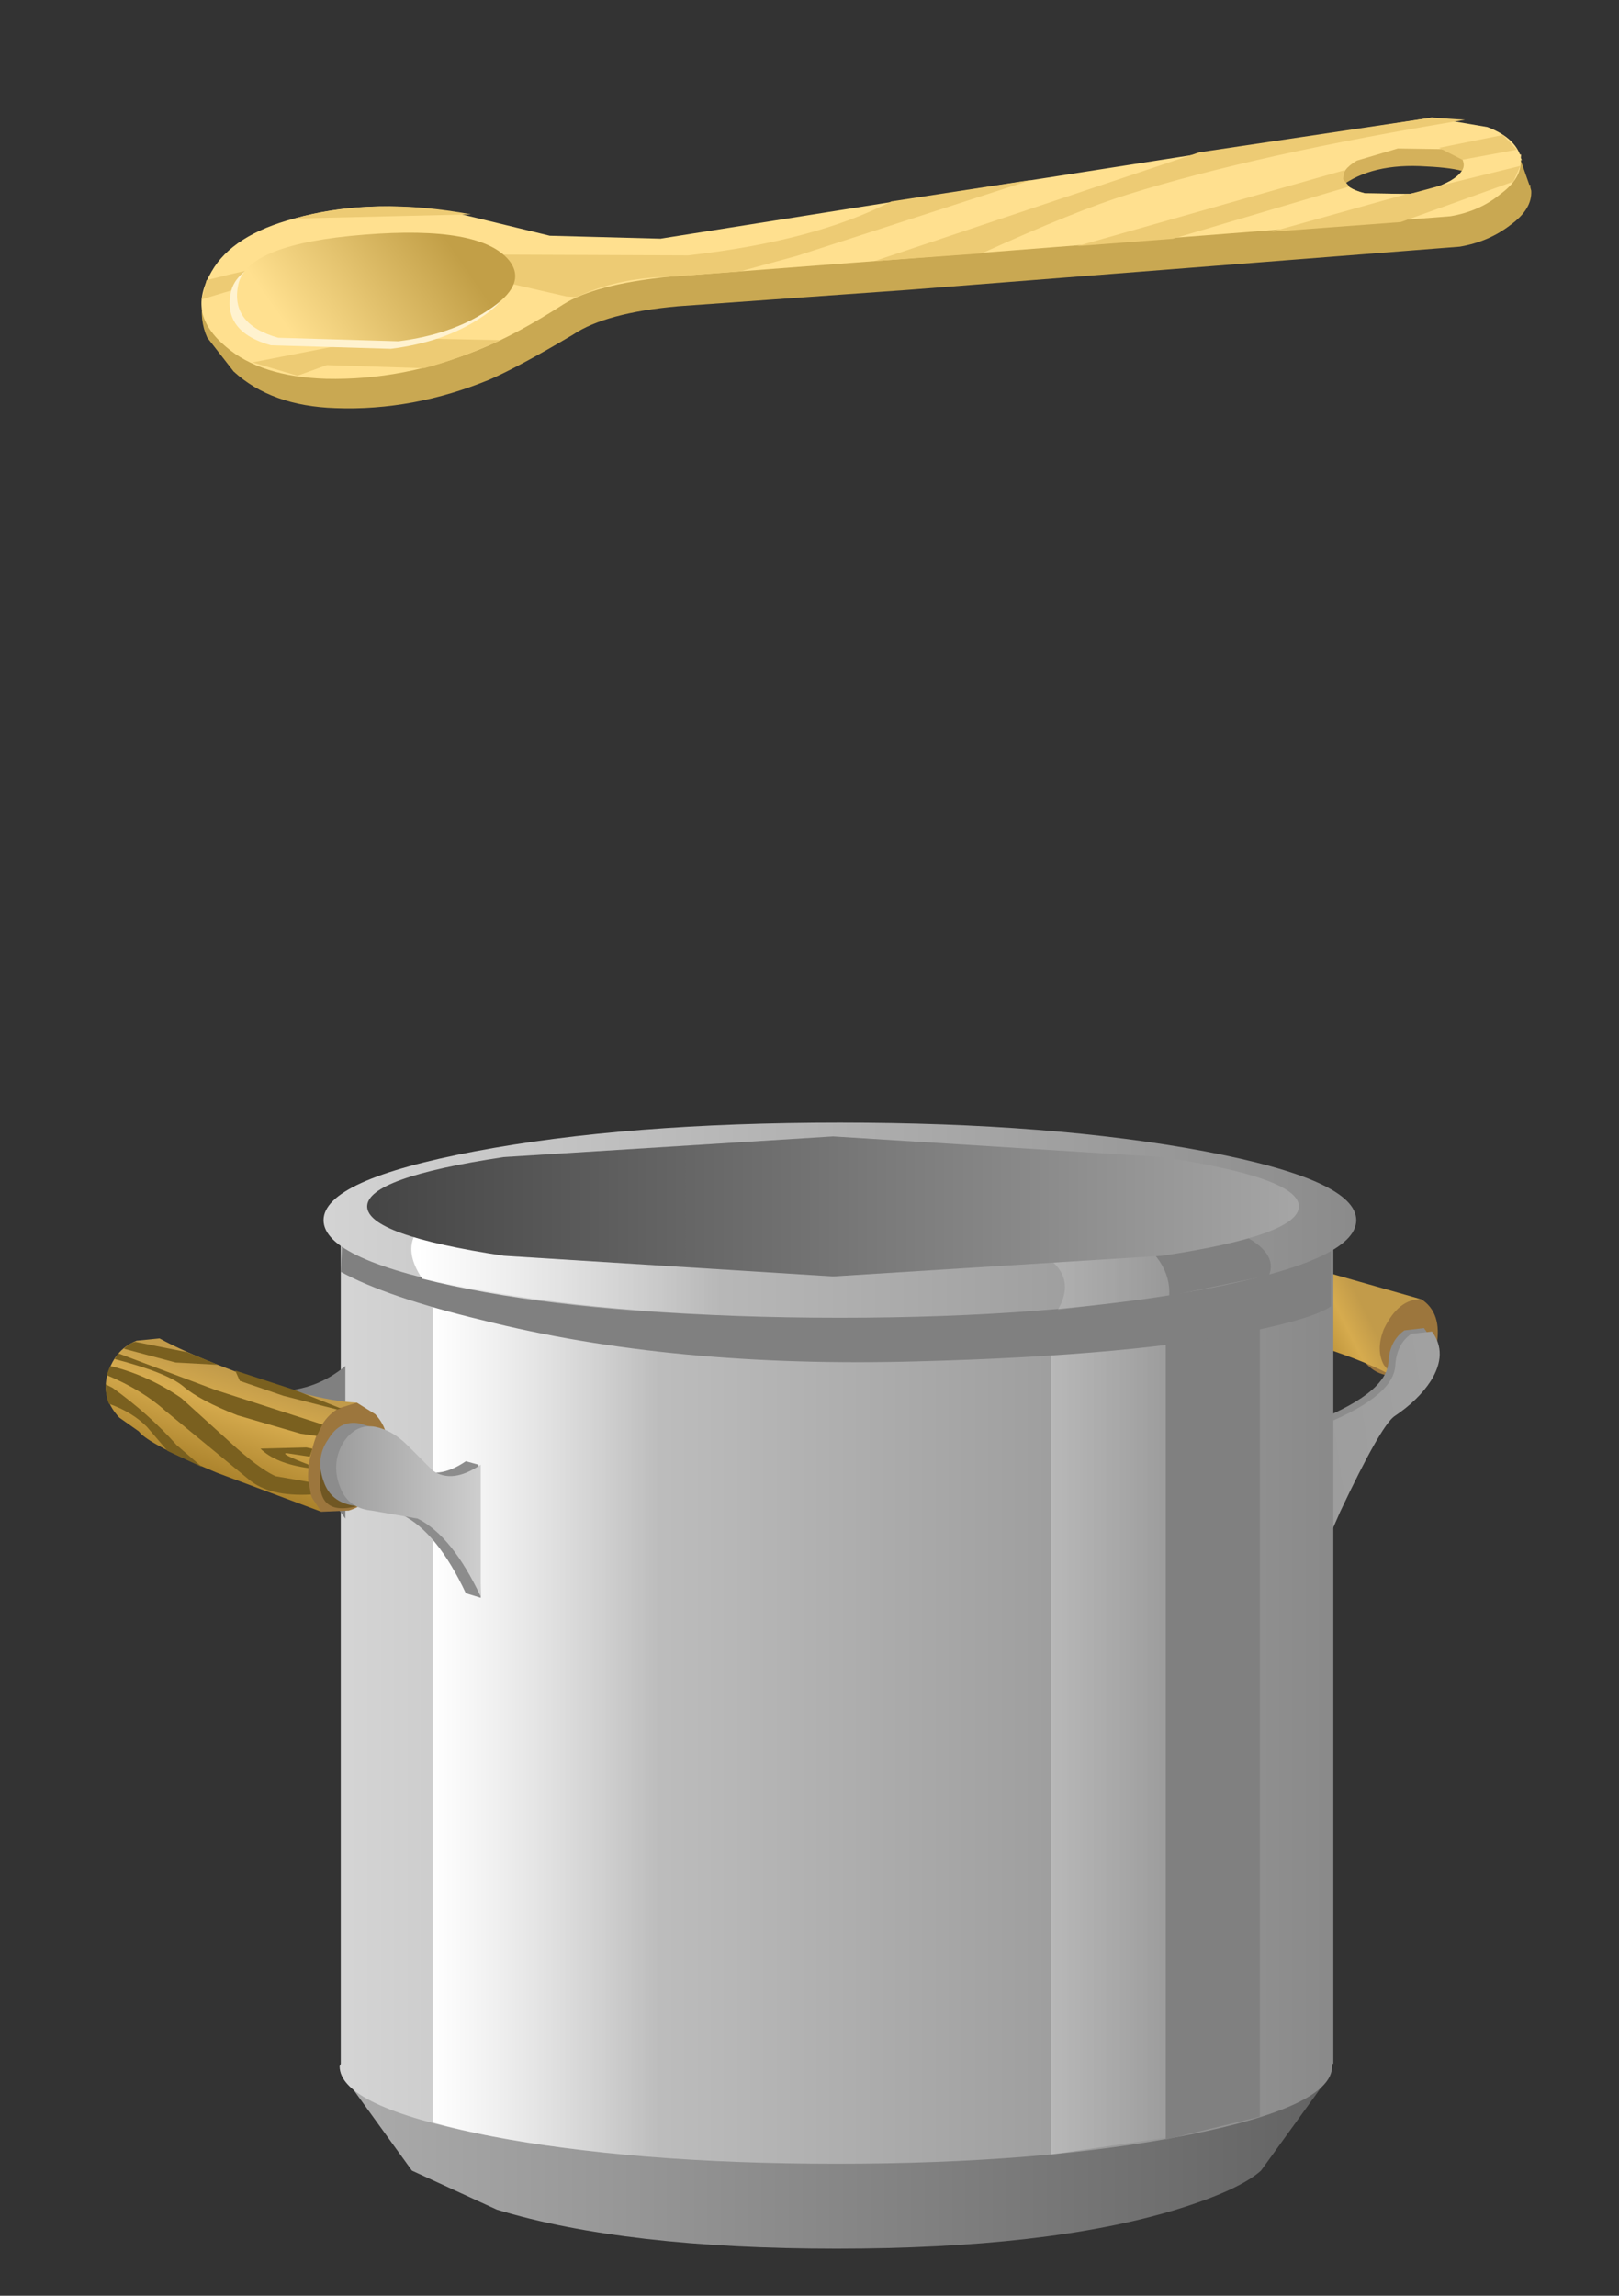 <?xml version="1.0" encoding="UTF-8" standalone="no"?>
<svg xmlns:xlink="http://www.w3.org/1999/xlink" height="100.0px" width="70.55px" xmlns="http://www.w3.org/2000/svg">
  <rect width="100%" height="100%" fill="#333333" stroke="none"/>
  <g transform="matrix(1.0, 0.0, 0.0, 1.0, 0.0, 0.0)">
    <use height="44.8" transform="matrix(1.0, 0.0, 0.0, 1.0, 14.8, 53.15)" width="47.95" xlink:href="#shape0"/>
    <use height="40.7" transform="matrix(1.0, 0.0, 0.0, 1.0, 45.8, 53.15)" width="6.5" xlink:href="#sprite0"/>
    <use height="44.3" transform="matrix(1.0, 0.0, 0.0, 1.0, 14.1, 48.9)" width="45.0" xlink:href="#shape2"/>
    <use height="4.65" transform="matrix(1.0, 0.0, 0.0, 1.0, 42.95, 52.4)" width="8.25" xlink:href="#sprite1"/>
    <use height="16.65" transform="matrix(1.0, 0.0, 0.0, 1.0, 4.6, 49.5)" width="52.0" xlink:href="#shape4"/>
    <use height="6.65" transform="matrix(1.0, 0.0, 0.0, 1.0, 4.6, 58.45)" width="10.25" xlink:href="#sprite2"/>
    <use height="7.6" transform="matrix(1.0, 0.0, 0.0, 1.0, 13.95, 62.0)" width="7.0" xlink:href="#shape6"/>
    <clipPath id="clipPath0" transform="matrix(1.0, 0.0, 0.0, 1.0, 0.0, 0.0)">
      <use height="55.65" transform="matrix(1.0, 0.0, 0.0, 1.0, 0.0, 0.0)" width="70.5" xlink:href="#shape7"/>
    </clipPath>
    <g clip-path="url(#clipPath0)">
      <use height="42.55" transform="matrix(1.464, 0.0, 0.0, 0.712, 23.471, 28.283)" width="6.35" xlink:href="#shape8"/>
      <use height="42.75" transform="matrix(1.075, 0.0, 0.0, 0.632, 41.98, 35.968)" width="5.8" xlink:href="#shape9"/>
      <use height="15.95" transform="matrix(0.994, 0.067, -0.067, 0.994, 9.57, 1.51)" width="57.7" xlink:href="#shape10"/>
      <use height="45.7" transform="matrix(1.439, 0.0, 0.0, 1.0, 33.548, 15.95)" width="5.2" xlink:href="#shape11"/>
    </g>
  </g>
  <defs>
    <g id="shape0" transform="matrix(1.0, 0.0, 0.0, 1.0, 18.85, 20.25)">
      <path d="M23.9 -17.0 L28.3 -16.8 Q29.2 -16.2 28.95 -14.8 28.8 -13.75 27.55 -13.5 26.3 -13.3 25.7 -14.25 L23.9 -17.0" fill="#9c763d" fill-rule="evenodd" stroke="none"/>
      <path d="M27.05 -13.45 Q25.55 -14.3 22.2 -15.25 L19.55 -15.85 18.95 -16.4 Q18.4 -17.05 18.8 -17.85 19.3 -18.9 20.95 -18.55 L21.55 -18.5 24.25 -17.95 28.3 -16.8 Q27.3 -16.85 26.65 -15.5 26.3 -14.6 26.65 -13.95 L27.05 -13.45" fill="url(#gradient0)" fill-rule="evenodd" stroke="none"/>
      <path d="M28.4 -15.55 Q29.15 -14.6 28.4 -13.4 27.85 -12.55 26.8 -11.85 26.2 -11.45 24.45 -7.7 L22.85 -4.05 23.3 -11.35 Q26.75 -12.65 26.85 -14.05 26.9 -15.0 27.55 -15.45 L28.4 -15.55" fill="#8c8c8c" fill-rule="evenodd" stroke="none"/>
      <path d="M28.75 -15.4 Q29.45 -14.45 28.7 -13.25 28.15 -12.4 27.1 -11.7 26.5 -11.25 24.75 -7.55 L23.15 -3.9 23.65 -11.2 Q27.05 -12.5 27.15 -13.9 27.2 -14.85 27.85 -15.3 L28.75 -15.4" fill="url(#gradient1)" fill-rule="evenodd" stroke="none"/>
      <path d="M14.95 4.0 L24.3 17.0 21.3 21.15 Q20.35 22.0 17.6 22.85 12.0 24.55 2.8 24.55 -6.4 24.55 -12.0 22.85 L-15.7 21.15 -18.7 17.0 -9.3 4.0 2.8 8.7 14.95 4.0" fill="url(#gradient2)" fill-rule="evenodd" stroke="none"/>
      <path d="M24.45 -20.25 L24.45 16.5 24.4 16.5 24.4 16.6 Q24.4 18.35 18.1 19.6 11.75 20.85 2.8 20.85 -6.15 20.85 -12.5 19.6 -18.85 18.35 -18.85 16.6 L-18.8 16.5 -18.8 -20.25 24.45 -20.25" fill="url(#gradient3)" fill-rule="evenodd" stroke="none"/>
      <path d="M-14.8 19.05 L-14.8 -20.25 -1.25 -20.25 -1.25 20.8 Q-10.05 20.4 -14.8 19.05" fill="url(#gradient4)" fill-rule="evenodd" stroke="none"/>
    </g>
    <linearGradient gradientTransform="matrix(-0.002, 0.001, -0.001, -0.002, 23.45, -17.0)" gradientUnits="userSpaceOnUse" id="gradient0" spreadMethod="pad" x1="-819.2" x2="819.2">
      <stop offset="0.0" stop-color="#c29b4a"/>
      <stop offset="0.286" stop-color="#d6ab4e"/>
      <stop offset="1.0" stop-color="#a17924"/>
    </linearGradient>
    <linearGradient gradientTransform="matrix(0.004, -6.0E-4, -6.0E-4, -0.004, 26.05, -9.75)" gradientUnits="userSpaceOnUse" id="gradient1" spreadMethod="pad" x1="-819.2" x2="819.2">
      <stop offset="0.0" stop-color="#9c9c9c"/>
      <stop offset="1.0" stop-color="#a1a1a1"/>
    </linearGradient>
    <linearGradient gradientTransform="matrix(0.026, 0.0, 0.0, -0.026, 2.8, 14.3)" gradientUnits="userSpaceOnUse" id="gradient2" spreadMethod="pad" x1="-819.2" x2="819.2">
      <stop offset="0.0" stop-color="#ababab"/>
      <stop offset="1.0" stop-color="#636363"/>
    </linearGradient>
    <linearGradient gradientTransform="matrix(0.026, 0.0, 0.0, -0.026, 2.8, 0.3)" gradientUnits="userSpaceOnUse" id="gradient3" spreadMethod="pad" x1="-819.2" x2="819.2">
      <stop offset="0.0" stop-color="#d4d4d4"/>
      <stop offset="1.0" stop-color="#8a8a8a"/>
    </linearGradient>
    <linearGradient gradientTransform="matrix(0.006, 0.0, 0.0, -0.006, -9.9, 0.3)" gradientUnits="userSpaceOnUse" id="gradient4" spreadMethod="pad" x1="-819.2" x2="819.2">
      <stop offset="0.0" stop-color="#ffffff"/>
      <stop offset="1.0" stop-color="#ffffff" stop-opacity="0.0"/>
    </linearGradient>
    <g id="sprite0" transform="matrix(1.0, 0.0, 0.0, 1.0, 0.0, 0.0)">
      <use height="40.7" transform="matrix(1.0, 0.0, 0.0, 1.0, 0.0, 0.0)" width="6.5" xlink:href="#shape1"/>
    </g>
    <g id="shape1" transform="matrix(1.0, 0.0, 0.0, 1.0, 0.0, 0.0)">
      <path d="M0.0 40.7 L0.0 0.0 6.5 0.0 6.5 39.75 0.0 40.7" fill="url(#gradient5)" fill-rule="evenodd" stroke="none"/>
    </g>
    <linearGradient gradientTransform="matrix(0.004, 0.0, 0.0, -0.004, 3.25, 20.35)" gradientUnits="userSpaceOnUse" id="gradient5" spreadMethod="pad" x1="-819.2" x2="819.2">
      <stop offset="0.012" stop-color="#ffffff" stop-opacity="0.259"/>
      <stop offset="1.0" stop-color="#ffffff" stop-opacity="0.0"/>
    </linearGradient>
    <g id="shape2" transform="matrix(1.0, 0.0, 0.0, 1.0, 19.55, 24.5)">
      <path d="M17.15 19.8 L17.15 -20.25 21.25 -20.25 21.25 18.8 17.15 19.8" fill="#808080" fill-rule="evenodd" stroke="none"/>
      <path d="M24.35 -19.2 L24.35 -16.5 Q23.65 -16.0 21.05 -15.45 15.9 -14.35 6.35 -14.1 -4.35 -13.8 -12.65 -15.9 -16.8 -16.9 -18.8 -18.0 L-18.75 -19.2 -7.5 -21.35 24.35 -19.2" fill="#808080" fill-rule="evenodd" stroke="none"/>
      <path d="M25.45 -20.25 Q25.45 -18.5 18.85 -17.25 12.25 -16.0 2.95 -16.0 -6.4 -16.0 -12.95 -17.25 -19.55 -18.5 -19.55 -20.25 -19.55 -22.0 -12.95 -23.25 -6.35 -24.5 2.95 -24.5 12.2 -24.5 18.85 -23.25 25.45 -22.0 25.45 -20.25" fill="url(#gradient6)" fill-rule="evenodd" stroke="none"/>
      <path d="M-13.3 -21.0 L-6.0 -21.6 -2.05 -21.25 -2.25 -16.1 Q-10.1 -16.4 -15.25 -17.7 -16.8 -20.0 -13.3 -21.0" fill="url(#gradient7)" fill-rule="evenodd" stroke="none"/>
    </g>
    <linearGradient gradientTransform="matrix(0.028, 0.0, 0.0, -0.028, 2.95, -20.25)" gradientUnits="userSpaceOnUse" id="gradient6" spreadMethod="pad" x1="-819.2" x2="819.2">
      <stop offset="0.0" stop-color="#d4d4d4"/>
      <stop offset="1.0" stop-color="#8a8a8a"/>
    </linearGradient>
    <linearGradient gradientTransform="matrix(0.008, 0.0, 0.0, -0.008, -8.9, -18.85)" gradientUnits="userSpaceOnUse" id="gradient7" spreadMethod="pad" x1="-819.2" x2="819.2">
      <stop offset="0.0" stop-color="#ffffff"/>
      <stop offset="1.0" stop-color="#ffffff" stop-opacity="0.0"/>
    </linearGradient>
    <g id="sprite1" transform="matrix(1.0, 0.0, 0.0, 1.0, 0.1, 0.0)">
      <use height="4.65" transform="matrix(1.0, 0.0, 0.0, 1.0, -0.1, 0.0)" width="8.25" xlink:href="#shape3"/>
    </g>
    <g id="shape3" transform="matrix(1.0, 0.0, 0.0, 1.0, 0.1, 0.0)">
      <path d="M3.8 0.0 Q8.95 1.6 8.0 4.05 L3.05 4.65 Q4.15 2.75 1.3 1.75 -2.45 0.5 3.8 0.0" fill="url(#gradient8)" fill-rule="evenodd" stroke="none"/>
    </g>
    <linearGradient gradientTransform="matrix(0.005, 0.0, 0.0, -0.005, 4.05, 2.35)" gradientUnits="userSpaceOnUse" id="gradient8" spreadMethod="pad" x1="-819.2" x2="819.2">
      <stop offset="0.012" stop-color="#ffffff" stop-opacity="0.259"/>
      <stop offset="1.0" stop-color="#ffffff" stop-opacity="0.0"/>
    </linearGradient>
    <g id="shape4" transform="matrix(1.0, 0.0, 0.0, 1.0, 29.05, 23.9)">
      <path d="M18.65 -20.25 L20.4 -19.65 Q22.05 -18.85 21.65 -17.85 L17.3 -16.95 Q17.4 -18.55 15.45 -19.75 L12.45 -21.5 18.65 -20.25" fill="#808080" fill-rule="evenodd" stroke="none"/>
      <path d="M22.95 -20.85 Q22.95 -19.6 17.0 -18.7 L2.65 -17.8 -11.7 -18.7 Q-17.65 -19.6 -17.65 -20.85 -17.65 -22.1 -11.7 -23.0 L2.65 -23.9 17.0 -23.0 Q22.95 -22.1 22.95 -20.85" fill="url(#gradient9)" fill-rule="evenodd" stroke="none"/>
      <path d="M-26.0 -14.05 Q-25.25 -13.95 -24.2 -13.3 -23.35 -12.75 -21.5 -12.8 -19.85 -12.85 -18.6 -13.9 L-18.6 -7.25 Q-20.75 -10.25 -23.3 -11.15 L-26.3 -11.45 Q-27.6 -11.4 -28.2 -12.35 -29.5 -14.55 -26.0 -14.05" fill="#808080" fill-rule="evenodd" stroke="none"/>
      <path d="M-23.35 -12.05 L-18.1 -12.3 -17.3 -11.8 Q-16.55 -11.0 -16.8 -9.7 -17.15 -8.0 -18.45 -7.6 L-19.65 -7.55 -21.95 -9.55 -22.95 -11.2 -23.35 -12.05" fill="#9c763d" fill-rule="evenodd" stroke="none"/>
      <path d="M-29.0 -13.4 Q-28.7 -14.6 -27.7 -15.0 L-26.7 -15.1 Q-25.7 -14.55 -23.9 -13.85 -20.15 -12.4 -18.1 -12.3 L-18.9 -12.05 Q-19.75 -11.55 -20.05 -10.25 -20.4 -9.0 -20.05 -8.15 L-19.65 -7.55 -24.2 -9.25 Q-27.2 -10.5 -27.6 -11.05 L-28.45 -11.65 Q-29.2 -12.45 -29.0 -13.4" fill="url(#gradient10)" fill-rule="evenodd" stroke="none"/>
    </g>
    <linearGradient gradientTransform="matrix(0.025, 0.0, 0.0, -0.025, 2.65, -20.85)" gradientUnits="userSpaceOnUse" id="gradient9" spreadMethod="pad" x1="-819.2" x2="819.2">
      <stop offset="0.012" stop-color="#454545"/>
      <stop offset="1.0" stop-color="#a6a6a6"/>
    </linearGradient>
    <linearGradient gradientTransform="matrix(-0.001, 0.003, 0.003, 0.001, -24.1, -11.1)" gradientUnits="userSpaceOnUse" id="gradient10" spreadMethod="pad" x1="-819.2" x2="819.2">
      <stop offset="0.0" stop-color="#c29b4a"/>
      <stop offset="0.286" stop-color="#d6ab4e"/>
      <stop offset="1.0" stop-color="#a17924"/>
    </linearGradient>
    <g id="sprite2" transform="matrix(1.0, 0.0, 0.0, 1.0, 0.0, 0.0)">
      <use height="6.65" transform="matrix(1.0, 0.0, 0.0, 1.0, 0.0, 0.0)" width="10.25" xlink:href="#shape5"/>
    </g>
    <g id="shape5" transform="matrix(1.0, 0.0, 0.0, 1.0, 0.0, 0.0)">
      <path d="M5.85 1.7 L5.65 1.25 8.25 2.1 10.25 2.9 10.1 2.95 7.75 2.35 5.85 1.7" fill="#7a601f" fill-rule="evenodd" stroke="none"/>
      <path d="M8.9 5.0 L7.9 4.85 Q7.55 4.85 8.85 5.35 L8.85 5.5 Q7.4 5.3 6.75 4.65 L8.75 4.6 9.0 4.65 9.0 4.7 8.9 5.0" fill="#7a601f" fill-rule="evenodd" stroke="none"/>
      <path d="M3.1 4.5 L4.2 5.45 2.7 4.75 1.8 3.7 Q1.15 3.05 0.15 2.7 0.0 2.35 0.0 1.85 L0.3 2.0 Q1.9 3.15 3.1 4.5" fill="#7a601f" fill-rule="evenodd" stroke="none"/>
      <path d="M0.55 0.5 L4.8 2.1 9.45 3.6 9.2 4.1 8.5 4.0 5.75 3.2 Q4.1 2.55 3.4 1.95 2.7 1.35 0.4 0.75 L0.55 0.5" fill="#7a601f" fill-rule="evenodd" stroke="none"/>
      <path d="M5.4 4.35 Q6.65 5.5 7.4 5.85 L8.85 6.1 8.95 6.65 Q7.15 6.75 6.25 6.0 L2.6 3.0 Q1.6 2.1 0.05 1.45 L0.2 1.05 Q1.85 1.45 3.3 2.45 L5.4 4.35" fill="#7a601f" fill-rule="evenodd" stroke="none"/>
      <path d="M3.05 0.9 L0.8 0.3 Q1.05 0.05 1.3 0.0 L3.55 0.45 4.9 1.0 3.05 0.9" fill="#7a601f" fill-rule="evenodd" stroke="none"/>
    </g>
    <g id="shape6" transform="matrix(1.0, 0.0, 0.0, 1.0, 19.7, 11.4)">
      <path d="M-16.55 -10.05 L-16.35 -9.25 Q-16.4 -8.35 -17.75 -7.9 -20.05 -7.1 -19.65 -9.5 -19.6 -10.1 -18.95 -10.75 L-18.3 -11.25 -16.55 -10.05" fill="#705723" fill-rule="evenodd" stroke="none"/>
      <path d="M-19.5 -8.75 Q-19.95 -9.85 -19.35 -10.7 -18.85 -11.55 -18.0 -11.4 L-17.0 -11.1 -16.2 -10.35 -15.5 -9.5 Q-14.6 -8.9 -13.35 -9.75 L-12.8 -9.6 -12.7 -3.8 -13.35 -4.0 Q-14.6 -6.65 -16.1 -7.4 L-18.1 -7.8 Q-19.15 -7.9 -19.5 -8.75" fill="#8c8c8c" fill-rule="evenodd" stroke="none"/>
      <path d="M-17.3 -11.25 Q-16.55 -11.1 -15.9 -10.45 L-14.8 -9.35 Q-13.95 -8.75 -12.7 -9.6 L-12.7 -3.85 Q-13.95 -6.5 -15.45 -7.25 L-17.45 -7.6 Q-18.45 -7.7 -18.8 -8.55 -19.25 -9.6 -18.7 -10.55 -18.15 -11.4 -17.3 -11.25" fill="url(#gradient11)" fill-rule="evenodd" stroke="none"/>
    </g>
    <linearGradient gradientTransform="matrix(0.004, 0.0, 0.0, -0.004, -15.85, -7.55)" gradientUnits="userSpaceOnUse" id="gradient11" spreadMethod="pad" x1="-819.2" x2="819.2">
      <stop offset="0.0" stop-color="#9c9c9c"/>
      <stop offset="1.0" stop-color="#cfcfcf"/>
    </linearGradient>
    <g id="shape7" transform="matrix(1.0, 0.0, 0.0, 1.0, 0.0, 0.0)">
      <path d="M70.5 0.0 L70.5 48.0 Q56.55 51.85 56.55 52.6 56.55 53.85 50.6 54.75 L36.25 55.65 21.9 54.75 Q15.95 53.85 15.95 52.6 15.95 51.85 0.0 46.75 L0.0 0.0 70.5 0.0" fill="#339966" fill-rule="evenodd" stroke="none"/>
    </g>
    <g id="shape8" transform="matrix(1.0, 0.0, 0.0, 1.0, 2.0, 33.95)">
      <path d="M-0.1 -32.6 L0.3 -33.6 Q0.15 -31.6 0.35 -29.7 0.65 -26.25 2.0 -22.95 L2.5 -21.9 2.7 -21.65 Q3.5 -20.95 3.6 -19.95 L3.35 -19.9 3.45 -19.5 3.8 -17.95 3.85 -17.45 4.0 -16.45 Q4.5 -12.1 3.1 -8.0 L2.55 -6.0 2.15 -4.0 Q1.75 -1.05 2.2 1.95 L2.35 2.2 Q3.15 3.5 2.85 4.85 3.4 6.6 4.35 8.25 L4.0 8.1 4.25 8.6 Q2.05 7.9 1.3 4.95 L1.25 4.8 Q0.85 4.2 0.6 3.3 -0.3 0.15 -0.05 -3.3 0.05 -4.85 0.5 -6.15 0.85 -9.0 1.7 -11.85 L1.7 -16.3 Q1.6 -19.2 -0.05 -21.7 -3.45 -26.85 -0.85 -31.9 L0.05 -33.95 -0.1 -32.6 M-0.45 -28.15 L-0.4 -27.6 -0.25 -27.55 -0.45 -28.15" fill="#999999" fill-opacity="0.0" fill-rule="evenodd" stroke="none"/>
    </g>
    <g id="shape9" transform="matrix(1.0, 0.0, 0.0, 1.0, 1.6, 35.2)">
      <path d="M0.0 -34.3 Q-0.45 -34.85 -0.3 -35.2 L0.9 -33.95 1.1 -33.75 1.05 -33.85 1.25 -33.6 1.3 -33.45 1.4 -33.35 1.9 -32.75 2.15 -32.05 2.05 -32.1 Q5.4 -25.45 3.55 -17.85 3.0 -15.65 2.1 -13.65 -1.5 -5.45 0.8 3.0 L2.15 6.9 Q2.3 7.3 2.0 7.55 L1.05 6.1 Q1.1 6.7 0.6 7.0 -2.55 -0.7 -1.15 -9.05 -0.45 -13.3 0.95 -17.4 3.95 -25.9 0.1 -33.8 0.0 -34.05 0.15 -34.1 L0.0 -34.3" fill="#999999" fill-opacity="0.0" fill-rule="evenodd" stroke="none"/>
    </g>
    <g id="shape10" transform="matrix(1.0, 0.0, 0.0, 1.0, 28.85, 7.95)">
      <path d="M26.4 -5.15 Q26.55 -5.8 24.2 -5.75 21.8 -5.75 20.5 -4.6 19.3 -3.55 18.45 -4.35 17.55 -5.2 18.3 -5.45 22.85 -7.55 24.9 -7.25 26.15 -7.05 26.4 -6.1 L26.4 -5.15" fill="#d4b15b" fill-rule="evenodd" stroke="none"/>
      <path d="M25.3 -5.2 Q25.95 -5.65 25.8 -6.05 25.65 -6.6 24.05 -6.6 L26.6 -7.15 Q27.7 -7.3 28.15 -6.65 L28.75 -5.25 28.8 -5.25 28.8 -5.15 28.85 -5.0 Q28.95 -4.2 28.05 -3.45 27.15 -2.65 25.9 -2.35 L2.0 1.15 -8.05 2.55 Q-11.2 3.05 -12.55 4.1 -14.8 5.65 -16.05 6.3 -19.3 7.9 -22.7 8.0 -25.5 8.1 -27.25 6.7 L-28.5 5.3 Q-28.9 4.55 -28.8 3.65 -28.7 1.8 -26.4 0.95 -21.6 -0.85 -13.35 1.15 L-8.4 0.9 -8.45 0.95 21.55 -6.05 Q20.45 -5.45 20.6 -4.95 20.75 -4.55 21.6 -4.4 L23.55 -4.5 Q24.6 -4.75 25.3 -5.2" fill="#c9a852" fill-rule="evenodd" stroke="none"/>
      <path d="M28.3 -6.4 L28.35 -6.3 28.3 -6.3 Q28.4 -5.5 27.5 -4.75 26.65 -3.95 25.4 -3.65 L1.45 -0.15 -8.6 1.3 Q-11.75 1.85 -13.05 2.8 -15.0 4.25 -16.55 5.0 -19.8 6.6 -23.2 6.75 -26.05 6.85 -27.65 5.65 -28.55 5.0 -28.8 4.2 L-28.8 4.15 Q-29.0 3.4 -28.5 2.4 -27.7 0.75 -25.05 -0.15 -21.95 -1.25 -18.2 -0.9 L-13.85 -0.15 -8.95 -0.35 -9.0 -0.35 0.85 -2.6 24.3 -7.9 26.75 -7.65 Q27.9 -7.3 28.25 -6.55 L28.3 -6.55 28.3 -6.4 M25.3 -5.2 Q25.95 -5.65 25.8 -6.05 25.7 -6.45 24.8 -6.55 L22.9 -6.45 21.15 -5.8 Q20.5 -5.35 20.6 -4.95 20.75 -4.55 21.6 -4.4 L23.55 -4.5 Q24.6 -4.75 25.3 -5.2" fill="#ffe08f" fill-rule="evenodd" stroke="none"/>
      <path d="M20.9 -4.65 L13.35 -1.85 9.2 -1.25 20.65 -5.35 20.6 -4.95 20.9 -4.65" fill="#edcb74" fill-rule="evenodd" stroke="none"/>
      <path d="M0.95 -2.65 L7.0 -4.0 -3.0 0.0 -5.45 0.85 -8.6 1.3 Q-10.8 1.5 -12.5 2.45 L-12.95 2.45 -17.35 1.75 -22.55 1.55 Q-24.95 2.15 -28.85 3.65 L-28.7 2.8 Q-21.1 0.3 -16.4 0.85 L-7.75 0.3 Q-2.25 -0.7 0.95 -2.65" fill="#edcb74" fill-rule="evenodd" stroke="none"/>
      <path d="M-26.45 6.25 L-21.0 4.8 -15.7 4.55 Q-17.45 5.5 -18.95 6.0 L-23.2 6.15 -24.45 6.7 -26.45 6.25" fill="#edcb74" fill-rule="evenodd" stroke="none"/>
      <path d="M5.05 -0.65 L0.4 0.0 14.25 -5.7 24.3 -7.9 25.75 -7.9 Q16.8 -5.8 11.25 -3.65 9.05 -2.8 5.05 -0.65" fill="#edcb74" fill-rule="evenodd" stroke="none"/>
      <path d="M28.3 -6.05 L28.05 -5.35 23.25 -3.25 17.65 -2.45 23.45 -4.5 23.55 -4.5 25.0 -5.0 28.3 -6.05" fill="#edcb74" fill-rule="evenodd" stroke="none"/>
      <path d="M-25.05 -0.15 Q-21.6 -1.35 -17.35 -0.85 L-25.05 -0.15" fill="#edcb74" fill-rule="evenodd" stroke="none"/>
      <path d="M24.7 -6.6 L27.45 -7.35 28.1 -6.75 25.75 -6.15 24.7 -6.6" fill="#edcb74" fill-rule="evenodd" stroke="none"/>
      <path d="M-22.25 0.7 Q-17.2 -0.05 -15.85 1.4 -14.95 2.4 -16.65 3.65 -18.15 4.8 -20.45 5.25 L-25.7 5.45 Q-27.85 5.0 -27.6 3.25 -27.35 1.45 -22.25 0.7" fill="#fff2cf" fill-rule="evenodd" stroke="none"/>
      <path d="M-21.95 0.35 Q-16.9 -0.4 -15.55 1.05 -14.65 2.05 -16.35 3.3 -17.85 4.45 -20.15 4.9 L-25.4 5.1 Q-27.55 4.65 -27.3 2.9 -27.05 1.1 -21.95 0.35" fill="url(#gradient12)" fill-rule="evenodd" stroke="none"/>
    </g>
    <linearGradient gradientTransform="matrix(-0.003, 0.004, 0.004, 0.005, -21.55, 2.65)" gradientUnits="userSpaceOnUse" id="gradient12" spreadMethod="pad" x1="-819.2" x2="819.2">
      <stop offset="0.0" stop-color="#c29f47"/>
      <stop offset="1.0" stop-color="#ffe08f"/>
    </linearGradient>
    <g id="shape11" transform="matrix(1.0, 0.0, 0.0, 1.0, 1.6, 34.85)">
      <path d="M3.15 -33.25 L3.2 -33.45 3.15 -33.2 3.05 -31.8 3.55 -32.9 2.95 -30.95 1.8 -26.55 Q0.95 -22.8 0.6 -18.8 0.7 -15.3 1.45 -11.8 L2.2 -9.6 Q5.45 -2.0 1.25 5.85 L0.05 7.55 -0.05 9.05 Q0.0 10.2 -0.65 10.85 -1.3 9.85 -1.05 8.5 L-1.2 8.9 Q-2.2 7.3 -0.8 4.7 0.4 2.45 1.05 0.2 L1.2 -0.9 Q1.75 -5.55 1.0 -10.0 L0.2 -11.85 Q-3.1 -18.7 -0.15 -25.7 0.6 -28.4 2.05 -30.95 3.15 -32.85 3.1 -34.85 L3.15 -33.25 M2.25 -0.95 L2.25 -0.75 2.2 -0.05 2.5 -1.35 2.25 -0.95" fill="#999999" fill-opacity="0.0" fill-rule="evenodd" stroke="none"/>
    </g>
  </defs>
</svg>
